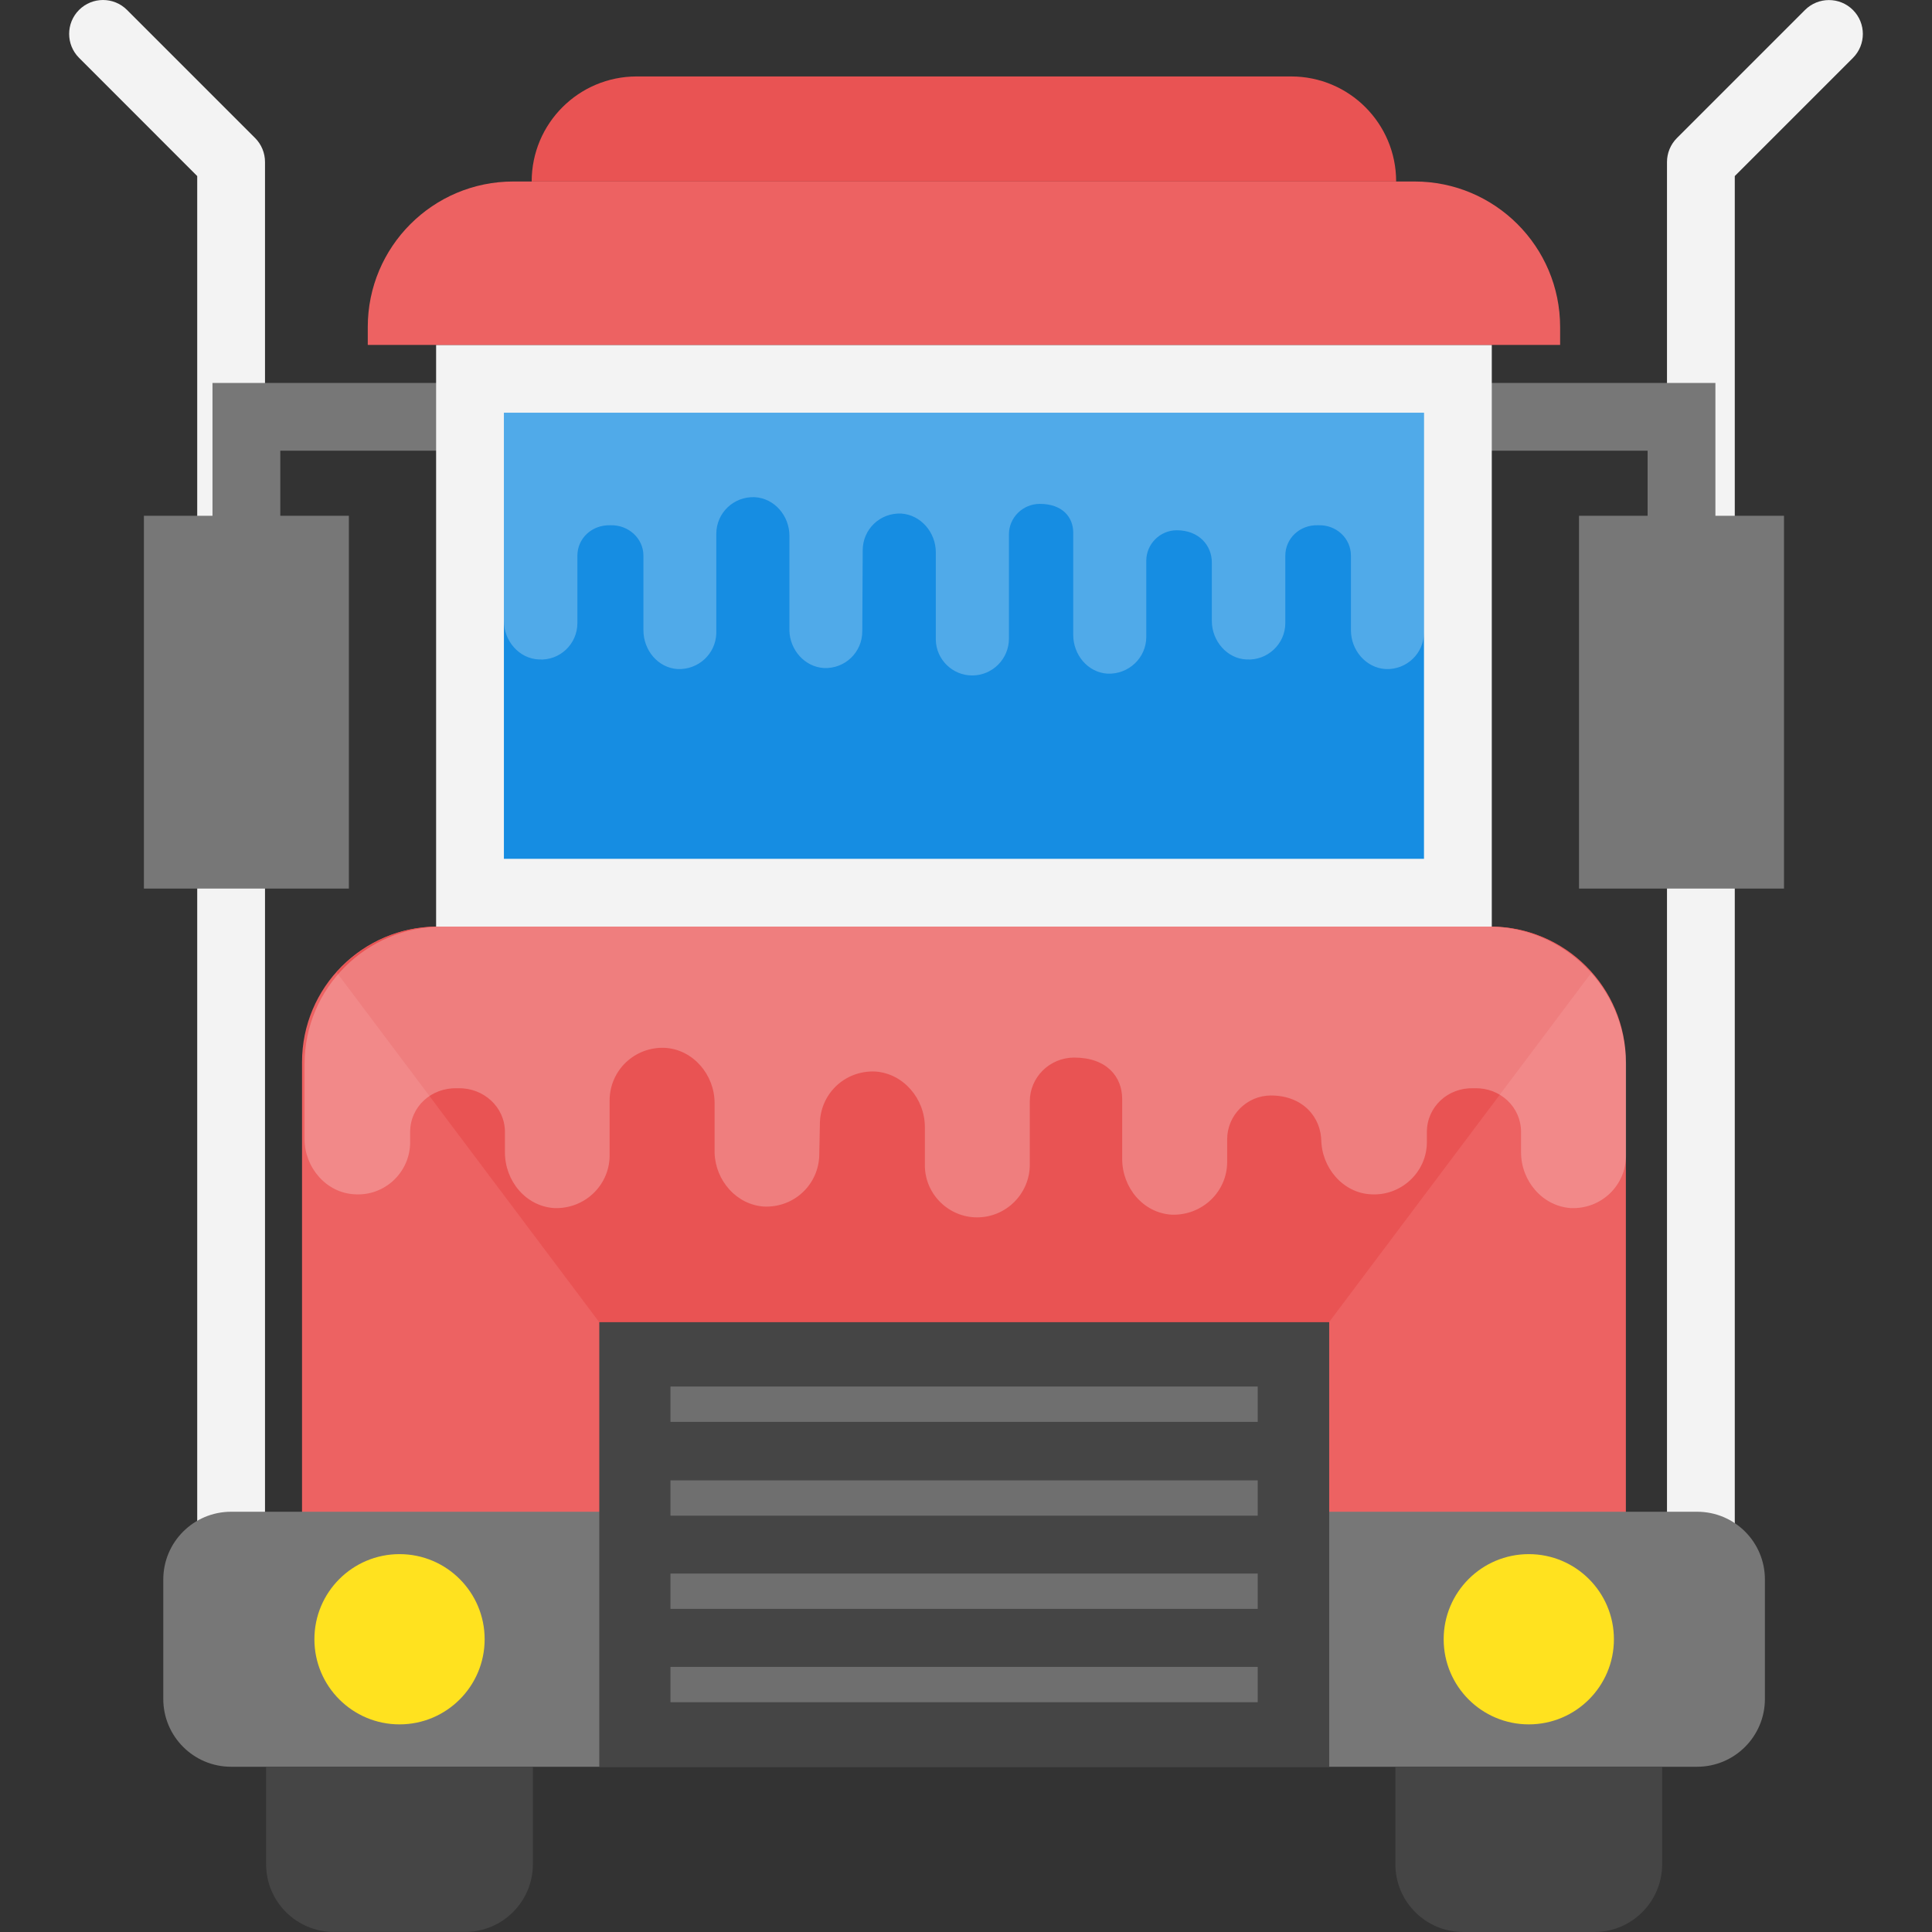 <?xml version="1.0" encoding="iso-8859-1"?>
<!-- Generator: Adobe Illustrator 19.0.0, SVG Export Plug-In . SVG Version: 6.00 Build 0)  -->
<svg version="1.1" id="Capa_1" xmlns="http://www.w3.org/2000/svg" xmlns:xlink="http://www.w3.org/1999/xlink" x="0px" y="0px"
	 viewBox="0 0 496.504 496.504" style="enable-background:new 0 0 496.504 496.504;" xml:space="preserve">
<rect x="0" y="0" width="496.504" height="496.504" fill="#333333" stroke="none"/>
<g>
	<path style="fill:#F3F3F3;" d="M59.386,405.927c-4.81,0-8.704-3.894-8.704-8.704V45.246L20.319,14.867
		c-3.398-3.398-3.398-8.921,0-12.319s8.921-3.398,12.319,0l32.923,32.923c1.629,1.629,2.544,3.848,2.544,6.16v355.576
		C68.106,402.017,64.196,405.927,59.386,405.927z"/>
	<path style="fill:#F3F3F3;" d="M437.118,405.927c4.81,0,8.704-3.894,8.704-8.704V45.246l30.363-30.363
		c3.398-3.398,3.398-8.921,0-12.319s-8.921-3.398-12.319,0l-32.923,32.923c-1.629,1.629-2.544,3.848-2.544,6.16v355.576
		C428.399,402.017,432.293,405.927,437.118,405.927z"/>
</g>
<g>
	<polygon style="fill:#777777;" points="118.716,115.824 118.716,98.416 54.607,98.416 54.607,132.55 36.982,132.55 36.982,228.356 
		89.656,228.356 89.656,132.55 72.031,132.55 72.031,115.824 	"/>
	<polygon style="fill:#777777;" points="376.733,115.824 376.733,98.416 440.842,98.416 440.842,132.55 458.467,132.55 
		458.467,228.356 405.793,228.356 405.793,132.55 423.418,132.55 423.418,115.824 	"/>
</g>
<path style="fill:#ED6262;" d="M417.833,272.977v155.741H77.616V272.977c0-19.239,15.593-34.847,34.847-34.847h270.538
	C402.24,238.13,417.833,253.723,417.833,272.977z"/>
<path style="fill:#E95353;" d="M220.759,428.719h54.024l134.191-178.75c-6.377-7.199-15.593-11.838-25.988-11.838H112.448
	c-10.349,0-19.549,4.608-25.926,11.776L220.759,428.719z"/>
<path style="fill:#777777;" d="M436.156,388.503H59.386c-9.619,0-17.424,7.804-17.424,17.423v30.689
	c0,9.619,7.804,17.423,17.424,17.423h376.754c9.619,0,17.423-7.804,17.423-17.423v-30.689
	C453.58,396.307,445.776,388.503,436.156,388.503z"/>
<g>
	<rect x="154.013" y="339.786" style="fill:#454545;" width="187.578" height="114.238"/>
	<path style="fill:#454545;" d="M68.385,479.065c0,9.619,7.804,17.423,17.424,17.423h33.714c9.619,0,17.424-7.804,17.424-17.423
		v-25.041H68.385V479.065z"/>
	<path style="fill:#454545;" d="M358.596,454.039v25.041c0,9.619,7.804,17.423,17.424,17.423h33.714
		c9.619,0,17.423-7.804,17.423-17.423v-25.041H358.596z"/>
</g>
<g>
	<circle style="fill:#FFE21F;" cx="102.673" cy="421.271" r="21.876"/>
	<circle style="fill:#FFE21F;" cx="392.884" cy="421.271" r="21.876"/>
</g>
<g>
	<rect x="172.305" y="356.325" style="fill:#6F6F6F;" width="150.916" height="9.076"/>
	<rect x="172.305" y="380.435" style="fill:#6F6F6F;" width="150.916" height="9.076"/>
	<rect x="172.305" y="404.391" style="fill:#6F6F6F;" width="150.916" height="9.076"/>
	<rect x="172.305" y="428.377" style="fill:#6F6F6F;" width="150.916" height="9.076"/>
</g>
<rect x="112.076" y="88.642" style="fill:#F3F3F3;" width="271.298" height="149.488"/>
<rect x="129.499" y="106.065" style="fill:#168DE2;" width="236.451" height="114.641"/>
<path style="fill:#ED6262;" d="M400.937,88.642H94.512v-4.592c0-20.651,16.741-37.407,37.407-37.407h231.61
	c20.651,0,37.407,16.741,37.407,37.407V88.642z"/>
<path style="fill:#E95353;" d="M331.801,19.646H163.632c-14.91,0-26.996,12.086-26.996,26.996h222.161
	C358.798,31.732,346.727,19.646,331.801,19.646z"/>
<g>
	<path style="opacity:0.25;fill:#FFFFFF;enable-background:new    ;" d="M365.95,106.065H129.499v53.543
		c0,5.042,3.863,9.666,9.014,9.868c5.368,0.326,9.868-3.972,9.868-9.34v-17.315c0-4.499,3.755-7.944,8.378-7.835c0,0,0,0,0.109,0
		c0,0,0,0,0.109,0c4.499-0.109,8.378,3.336,8.378,7.835v19.146c0,5.151,3.755,9.666,8.797,9.976c5.384,0.202,9.79-3.956,9.93-9.201
		v-25.553c0-5.368,4.468-9.666,9.914-9.418c5.073,0.295,8.875,4.825,8.875,9.899v24.421c0.14,4.934,3.91,9.278,8.859,9.588
		c5.477,0.217,9.868-4.08,9.868-9.449l0.109-20.806c0-5.368,4.406-9.666,9.883-9.449c5.042,0.326,8.906,4.825,8.906,9.976v22.512
		c0.109,5.042,4.298,9.123,9.34,9.123c5.26,0,9.449-4.298,9.449-9.449v-26.81c0-4.298,3.537-7.835,7.944-7.835
		c5.834,0,8.58,3.444,8.58,7.401v26.252c0,5.151,3.755,9.666,8.797,9.976c5.477,0.217,9.976-4.08,9.976-9.449v-19.565
		c0-4.298,3.537-7.835,7.835-7.835c5.741,0,9.014,3.941,9.014,8.27v15.065c0,5.042,3.863,9.666,8.906,9.868
		c5.368,0.326,9.976-3.972,9.976-9.34v-17.315c0-4.499,3.755-7.944,8.27-7.835c0.109,0,0.109,0,0.109,0c0.109,0,0.109,0,0.217,0
		c4.515-0.109,8.27,3.336,8.27,7.835v19.146c0,5.151,3.863,9.666,8.906,9.976c5.477,0.217,9.868-4.08,9.868-9.449L365.95,106.065
		L365.95,106.065z"/>
	<path style="opacity:0.25;fill:#FFFFFF;enable-background:new    ;" d="M382.489,238.13H113.627
		c-19.534,0-35.359,15.825-35.359,35.359v19.254c0,7.246,5.554,13.871,12.955,14.181c7.711,0.465,14.181-5.71,14.181-13.405v-2.606
		c0-6.47,5.399-11.404,12.024-11.249c0,0,0,0,0.155,0c0,0,0,0,0.155,0c6.47-0.155,12.024,4.779,12.024,11.249v5.213
		c0,7.401,5.399,13.871,12.645,14.336c7.727,0.295,14.057-5.679,14.258-13.203v-14.445c0-7.727,6.423-13.871,14.227-13.529
		c7.277,0.434,12.753,6.935,12.753,14.227v12.784c0.217,7.075,5.616,13.327,12.722,13.777c7.866,0.31,14.181-5.849,14.181-13.56
		l0.155-7.587c0-7.711,6.315-13.871,14.181-13.56c7.246,0.465,12.8,6.935,12.8,14.336v10.054c0.155,7.246,6.16,13.095,13.405,13.095
		c7.556,0,13.56-6.16,13.56-13.56v-16.26c0-6.159,5.089-11.248,11.404-11.248c8.409,0,12.335,4.98,12.335,10.628v15.407
		c0,7.401,5.399,13.871,12.645,14.336c7.866,0.31,14.336-5.849,14.336-13.56v-5.818c0-6.175,5.089-11.249,11.248-11.249
		c8.285,0,12.94,5.694,12.94,11.869v-0.652c0,7.246,5.554,13.871,12.8,14.181c7.711,0.465,14.336-5.71,14.336-13.405v-2.607
		c0-6.47,5.399-11.404,11.869-11.249c0.155,0,0.155,0,0.155,0c0.155,0,0.155,0,0.31,0c6.47-0.155,11.869,4.779,11.869,11.249v5.213
		c0,7.401,5.554,13.871,12.8,14.336c7.866,0.31,14.181-5.865,14.181-13.56v-23.428C417.833,253.956,402.007,238.13,382.489,238.13z"
		/>
</g>
<g>
</g>
<g>
</g>
<g>
</g>
<g>
</g>
<g>
</g>
<g>
</g>
<g>
</g>
<g>
</g>
<g>
</g>
<g>
</g>
<g>
</g>
<g>
</g>
<g>
</g>
<g>
</g>
<g>
</g>
</svg>
